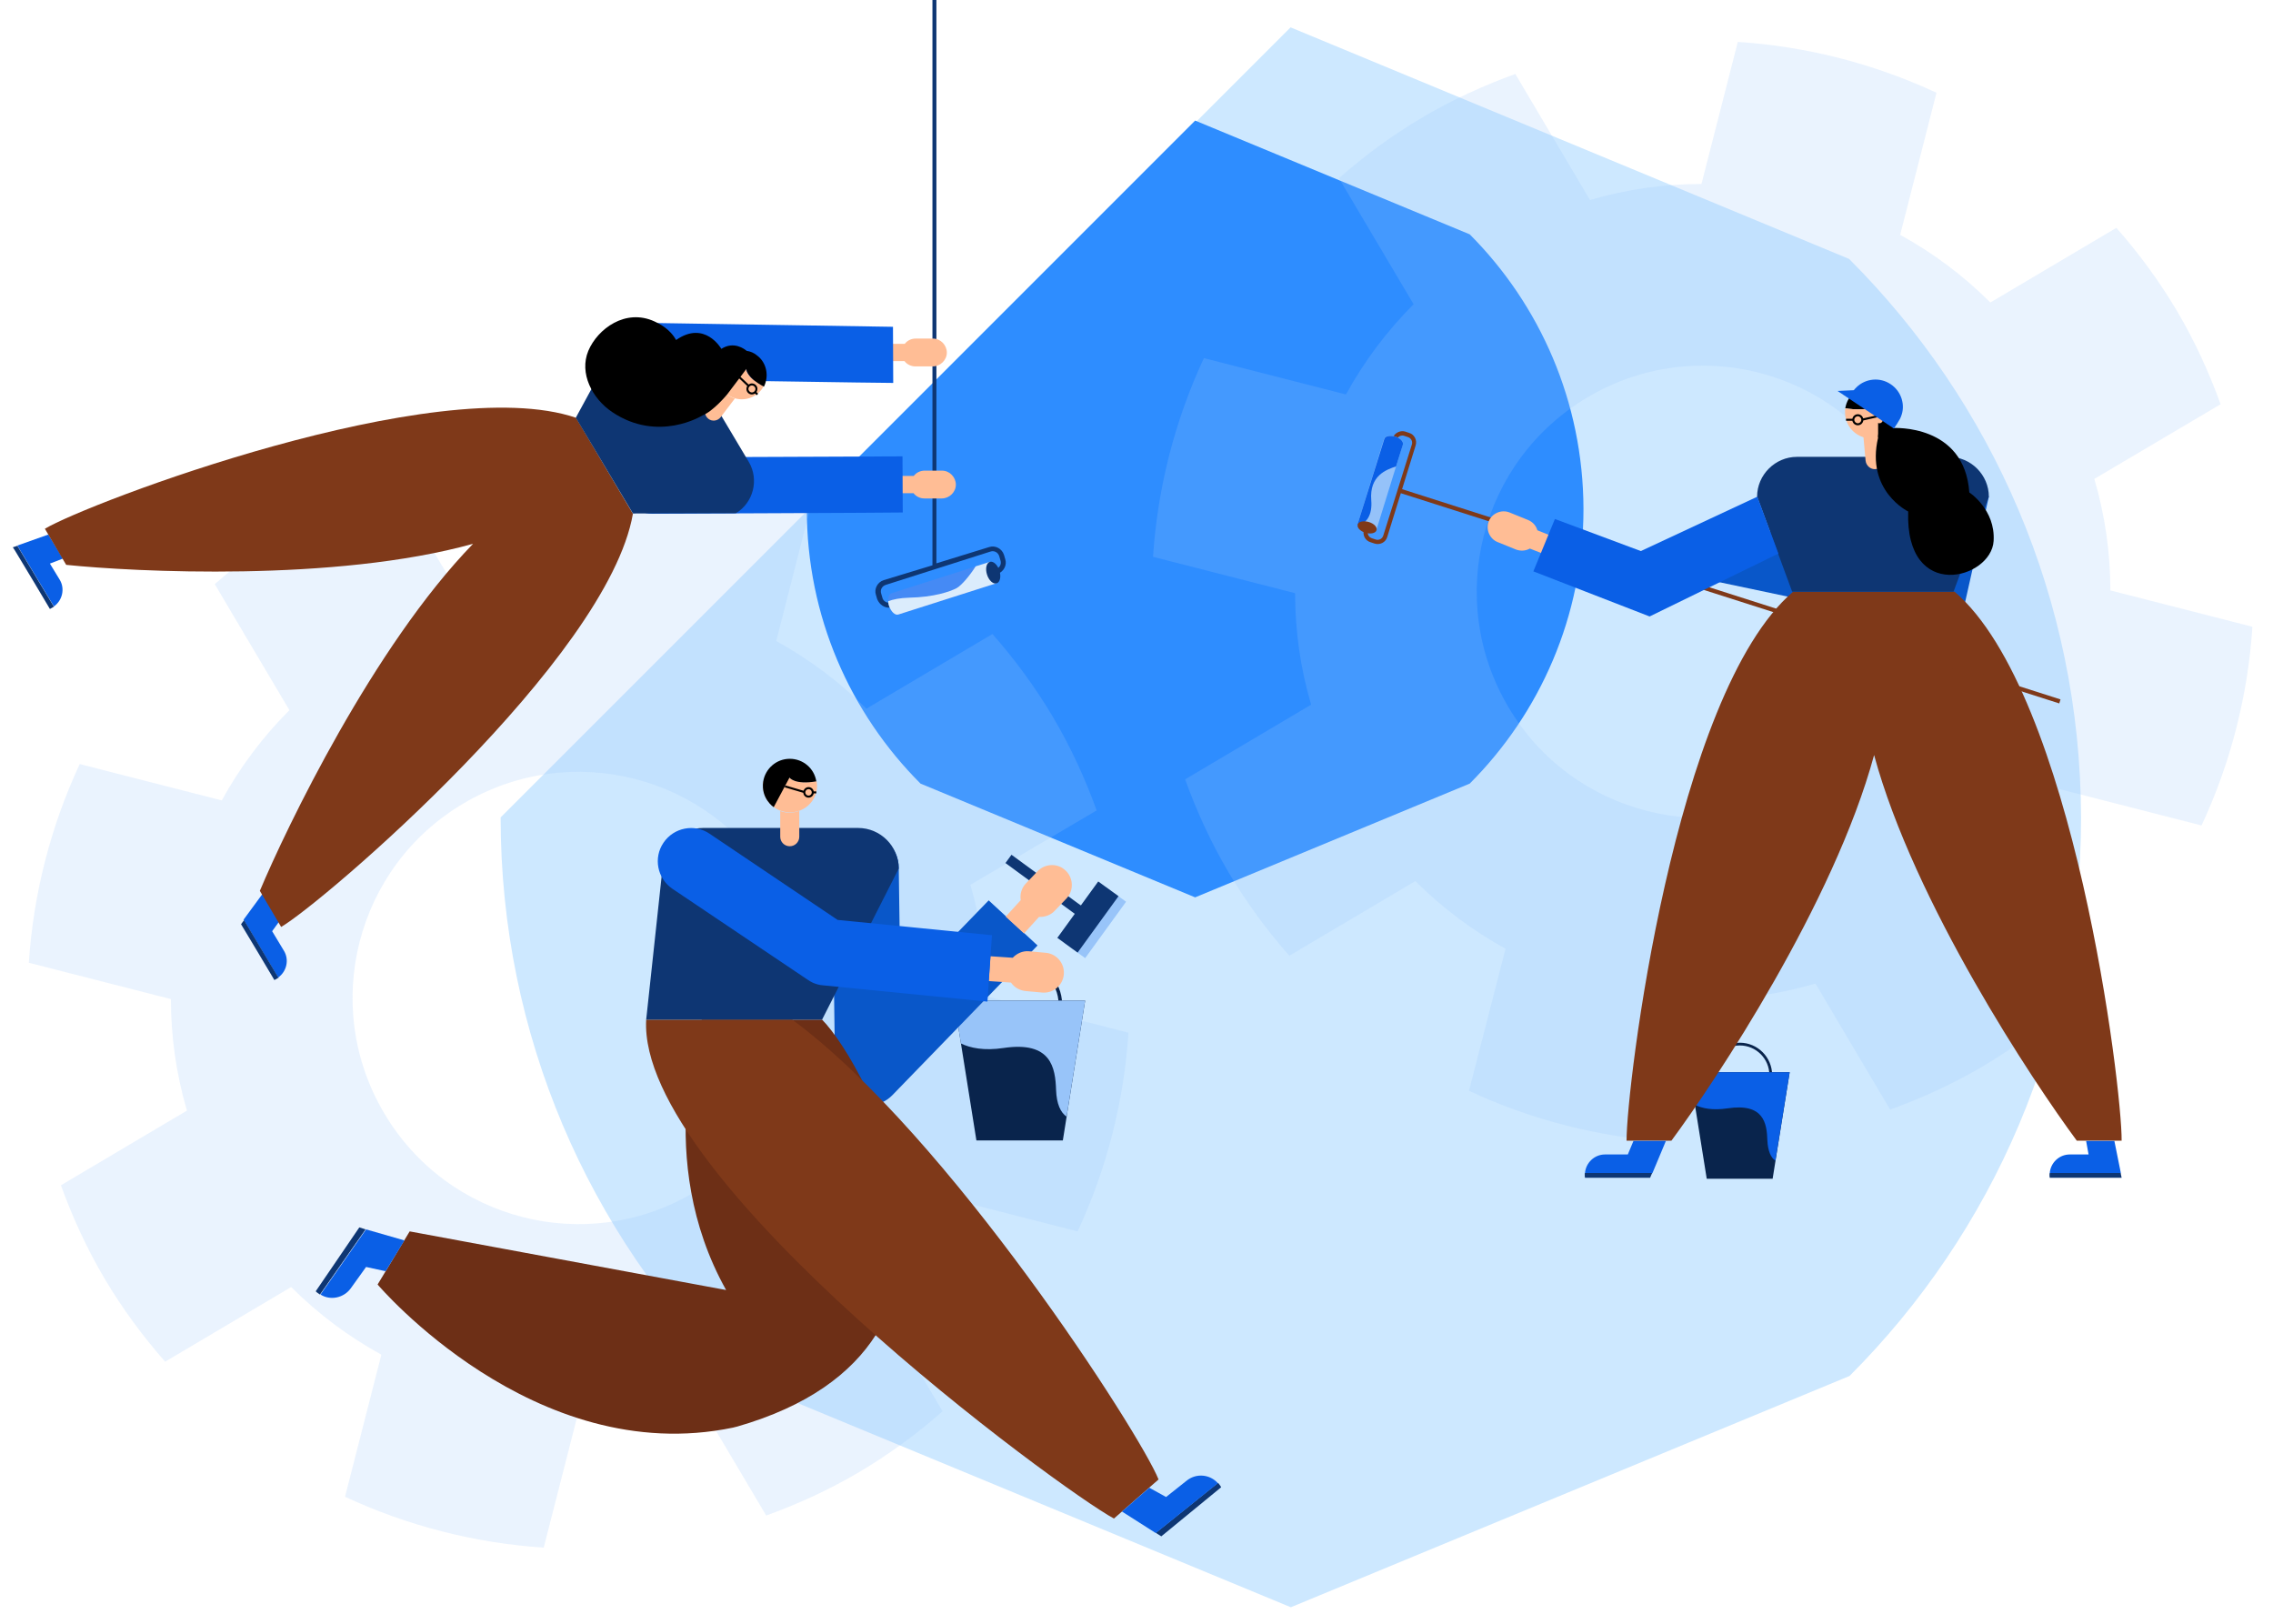 <svg width="560" height="400" viewBox="0 0 560 400" fill="none" xmlns="http://www.w3.org/2000/svg">
<g clip-path="url(#clip0)">
<path opacity="0.49" d="M455.551 63.778L317.962 6.741L123.339 201.37C123.339 255.136 145.129 303.778 180.374 338.963L318.024 395.938L455.674 338.963C490.92 303.716 512.709 255.074 512.709 201.37C512.586 147.605 490.796 98.963 455.551 63.778Z" fill="#99D1FF"/>
<path d="M436.724 290.383H420.49L416.293 264.148H440.921L436.724 290.383Z" fill="#09244C"/>
<path d="M421.354 264.827C421.354 260.815 424.626 257.543 428.638 257.543C432.65 257.543 435.921 260.815 435.921 264.827H436.6C436.6 260.445 433.02 256.864 428.638 256.864C424.255 256.864 420.675 260.445 420.675 264.827H421.354Z" fill="#09244C"/>
<path d="M416.293 264.148L417.589 272.173C419.317 273.037 421.91 273.593 425.613 273.037C434.564 271.679 435.304 276.741 435.428 280.938C435.551 283.531 436.292 285.198 437.403 285.938L440.921 264.148H416.293Z" fill="#0A5FE6"/>
<path d="M362.097 57.728L294.445 29.704L198.769 125.383C198.769 151.802 209.447 175.691 226.792 193.037L294.445 221.062L362.097 193.037C379.38 175.753 390.121 151.802 390.121 125.383C390.059 98.963 379.38 75.074 362.097 57.728Z" fill="#2E8DFF"/>
<path opacity="0.21" d="M547.091 99.58C544.252 91.741 540.733 84.025 536.351 76.617C531.968 69.21 526.906 62.358 521.413 56.123L490.364 74.519C483.698 67.852 476.229 62.296 468.143 57.852L477.093 22.852C461.723 15.691 445.119 11.432 428.144 10.321L419.194 45.321C409.997 45.321 400.738 46.617 391.726 49.272L373.331 18.222C365.492 21.062 357.776 24.58 350.369 28.963C342.962 33.346 336.11 38.407 329.876 43.901L348.27 74.951C341.604 81.617 336.048 89.087 331.604 97.173L296.605 88.222C289.445 103.593 285.186 120.198 284.075 137.173L319.074 146.124C319.074 155.321 320.37 164.58 323.024 173.593L291.976 191.988C294.815 199.827 298.333 207.543 302.716 214.951C307.099 222.358 312.16 229.21 317.654 235.445L348.702 217.049C355.369 223.716 362.838 229.272 370.924 233.716L361.912 268.716C377.282 275.877 393.886 280.136 410.861 281.247L419.811 246.247C429.008 246.247 438.267 244.951 447.279 242.296L465.674 273.346C473.513 270.506 481.229 266.988 488.636 262.605C496.043 258.222 502.895 253.161 509.129 247.667L490.735 216.617C497.401 209.951 502.957 202.482 507.401 194.395L542.4 203.346C549.56 187.975 553.819 171.37 554.93 154.395L519.931 145.445C519.931 136.247 518.635 126.988 515.981 117.975L547.091 99.58ZM447.897 193.716C421.416 209.395 387.22 200.63 371.603 174.148C355.924 147.667 364.689 113.469 391.17 97.852C417.651 82.173 451.847 90.938 467.464 117.42C483.081 143.901 474.377 178.037 447.897 193.716Z" fill="#98C4F9"/>
<path opacity="0.21" d="M270.186 199.642C267.347 191.802 263.829 184.086 259.446 176.679C255.063 169.272 250.002 162.42 244.508 156.185L213.46 174.58C206.793 167.914 199.324 162.358 191.238 157.914L200.189 122.914C184.819 115.753 168.214 111.494 151.24 110.383L142.289 145.383C133.092 145.383 123.833 146.679 114.821 149.333L96.365 118.222C88.526 121.062 80.81 124.58 73.403 128.963C65.995 133.346 59.144 138.407 52.909 143.901L71.304 174.951C64.637 181.617 59.082 189.086 54.638 197.173L19.639 188.222C12.479 203.593 8.219 220.198 7.108 237.173L42.107 246.123C42.107 255.321 43.404 264.58 46.058 273.593L15.009 291.988C17.849 299.827 21.367 307.543 25.75 314.951C30.132 322.358 35.194 329.21 40.688 335.444L71.736 317.049C78.402 323.716 85.871 329.272 93.957 333.716L85.007 368.716C100.377 375.877 116.981 380.136 133.956 381.247L142.907 346.247C152.104 346.247 161.363 344.951 170.375 342.296L188.769 373.346C196.609 370.506 204.324 366.988 211.731 362.605C219.139 358.222 225.99 353.161 232.225 347.667L213.83 316.617C220.497 309.951 226.052 302.481 230.496 294.395L265.495 303.346C272.655 287.975 276.915 271.37 278.026 254.395L243.027 245.444C243.027 236.247 241.731 226.988 239.076 217.975L270.186 199.642ZM170.93 293.778C144.45 309.457 110.253 300.691 94.636 274.21C78.958 247.728 87.723 213.531 114.204 197.914C140.684 182.235 174.881 191 190.498 217.481C206.176 243.901 197.411 278.099 170.93 293.778Z" fill="#98C4F9"/>
<path d="M261.853 280.938H240.558L235.064 246.494H267.347L261.853 280.938Z" fill="#09244C"/>
<path d="M241.669 247.358C241.669 242.111 245.928 237.79 251.236 237.79C256.483 237.79 260.804 242.049 260.804 247.358H261.668C261.668 241.617 256.977 236.926 251.236 236.926C245.496 236.926 240.805 241.617 240.805 247.358H241.669Z" fill="#09244C"/>
<path d="M235.064 246.494L236.731 257.049C239.015 258.16 242.41 258.901 247.286 258.16C259.014 256.432 260.002 263.037 260.187 268.531C260.31 271.926 261.298 274.086 262.779 275.074L267.347 246.494H235.064Z" fill="#98C4F9"/>
<path d="M269.816 225.63L268.273 227.667L247.718 212.605L249.199 210.568L269.816 225.63Z" fill="#0E3673"/>
<path d="M272.433 218.512L262.357 232.404L267.353 236.028L277.43 222.137L272.433 218.512Z" fill="#98C4F9"/>
<path d="M270.571 217.147L260.495 231.038L265.492 234.663L275.568 220.771L270.571 217.147Z" fill="#0E3673"/>
<path d="M213.09 205.568C217.596 205.506 221.361 209.086 221.423 213.593L221.855 244.21L243.582 221.802L255.619 232.914L219.879 269.765C216.731 273.037 211.546 273.099 208.275 269.951C206.732 268.469 205.929 266.556 205.806 264.58C205.744 264.272 205.744 263.963 205.744 263.654L205.065 213.778C204.942 209.395 208.584 205.691 213.09 205.568Z" fill="#0957C9"/>
<path d="M251.483 221.741C251.236 220.321 251.668 218.778 252.718 217.667L255.557 214.704C257.347 212.728 260.495 212.543 262.471 214.395C264.446 216.185 264.631 219.333 262.779 221.309L259.94 224.272C258.89 225.444 257.409 225.938 255.989 225.877L252.286 229.951L247.78 225.815L251.483 221.741Z" fill="#FFBD95"/>
<path d="M100.932 303.346L178.893 317.79C160.745 285.383 172.905 251.185 172.905 251.185H185.621H194.078H202.534C213.213 261.864 251.36 331.37 181.609 351.432C181.424 351.494 180.745 351.617 180.621 351.679C131.549 361.926 93.031 316.432 93.031 316.432L100.932 303.346Z" fill="#6D2F16"/>
<path d="M195.189 251.185C233.706 279.58 281.05 353.407 285.433 364.457L280.001 369.21L274.446 374.086C261.545 367.173 156.98 290.63 159.202 251.185H195.189Z" fill="#7F3919"/>
<path d="M284.754 377.605L286.112 378.469L300.864 366.37C300.741 366.124 300.556 365.877 300.371 365.63C300.309 365.506 300.185 365.383 300.062 365.321L284.754 377.605Z" fill="#0E3673"/>
<path d="M292.346 364.765L287.285 368.778L283.149 366.494L276.421 372.358L284.754 377.667L300.062 365.383C298.087 363.161 294.692 362.852 292.346 364.765Z" fill="#0A5FE6"/>
<path d="M90.069 302.852L88.525 302.358L77.785 318.099C77.97 318.284 78.217 318.531 78.464 318.654C78.588 318.716 78.711 318.839 78.835 318.901L90.069 302.852Z" fill="#0E3673"/>
<path d="M86.427 317.358L90.192 312.111L95.007 313.16L99.636 305.568L90.192 302.852L78.958 318.901C81.365 320.444 84.699 319.765 86.427 317.358Z" fill="#0A5FE6"/>
<path d="M163.214 213.963C163.214 208.469 167.721 203.963 173.214 203.963H211.423C216.916 203.963 221.423 208.469 221.423 213.963L202.534 251.185H159.202L163.214 213.963Z" fill="#0E3673"/>
<path d="M249.508 235.938C250.496 234.889 251.915 234.21 253.459 234.333L257.532 234.704C260.248 234.889 262.285 237.234 262.1 239.951C261.915 242.667 259.569 244.704 256.853 244.518L252.78 244.148C251.236 244.025 249.878 243.222 249.076 242.049L243.582 241.679L244.014 235.568L249.508 235.938Z" fill="#FFBD95"/>
<path d="M202.719 242.728C201.176 242.605 199.818 241.988 198.646 241.123C198.46 241 165.684 218.963 165.684 218.963C161.918 216.432 160.931 211.309 163.461 207.605C165.992 203.839 171.116 202.852 174.819 205.383L206.361 226.617L244.385 230.383L243.274 246.741L202.719 242.728Z" fill="#0A5FE6"/>
<path d="M192.226 199.765V206.123C192.226 207.42 193.275 208.469 194.572 208.469C195.868 208.469 196.917 207.42 196.917 206.123V199.765C196.176 200.012 195.436 200.197 194.572 200.197C193.707 200.197 192.967 200.074 192.226 199.765Z" fill="#FFBD95"/>
<path d="M194.51 191.556C192.905 193.16 189.88 192.914 188.029 192.543C187.967 192.852 187.967 193.222 187.967 193.531C187.967 196.37 189.757 198.778 192.288 199.704C193.028 199.951 193.769 200.136 194.633 200.136C195.497 200.136 196.238 199.951 196.979 199.704C199.51 198.778 201.3 196.37 201.3 193.531C201.3 193.16 201.238 192.79 201.176 192.42C195.744 193.407 194.51 191.556 194.51 191.556Z" fill="#FFBD95"/>
<path d="M194.572 186.926C191.238 186.926 188.522 189.395 188.029 192.543C187.411 196.741 190.621 198.84 190.621 198.84L194.51 191.556C194.51 191.556 195.744 193.407 201.115 192.481C200.621 189.333 197.905 186.926 194.572 186.926Z" fill="black"/>
<path fill-rule="evenodd" clip-rule="evenodd" d="M197.906 195.299L193.328 193.956L193.469 193.476L197.965 194.795C198.135 194.274 198.624 193.898 199.201 193.898C199.833 193.898 200.36 194.349 200.476 194.947H201.115V195.447H200.476C200.36 196.045 199.833 196.497 199.201 196.497C198.517 196.497 197.957 195.969 197.906 195.299ZM199.201 194.398C198.76 194.398 198.402 194.756 198.402 195.197C198.402 195.639 198.76 195.997 199.201 195.997C199.643 195.997 200 195.639 200 195.197C200 194.756 199.643 194.398 199.201 194.398Z" fill="black"/>
<path d="M69.207 226.432L67.046 229.395L69.948 234.21C71.305 236.432 70.626 239.333 68.528 240.815L60.01 226.556L65.133 219.58L69.207 226.432Z" fill="#0A5FE6"/>
<path d="M68.279 241.062C68.032 241.185 67.785 241.309 67.6 241.432L63.526 234.58L59.452 227.79L59.39 227.667L60.131 226.679L68.649 240.938C68.464 240.877 68.341 241 68.279 241.062Z" fill="#0E3673"/>
<path d="M15.503 137.605L12.293 138.839L14.701 142.79C16.058 145.012 15.38 147.914 13.281 149.395L4.269 134.395L11.923 131.679L15.503 137.605Z" fill="#0A5FE6"/>
<path d="M12.972 149.642C12.725 149.765 12.478 149.889 12.293 150.012L8.219 143.16L3.652 135.568L3.158 134.827L4.269 134.457L13.281 149.457C13.157 149.519 13.096 149.58 12.972 149.642Z" fill="#0E3673"/>
<path d="M221.361 151.432L245.557 143.716L243.891 138.407L219.694 146.123C218.83 146.37 218.583 147.79 219.015 149.272C219.447 150.691 220.497 151.679 221.361 151.432Z" fill="#458AF5"/>
<path d="M219.2 149.704C219.139 149.58 219.077 149.395 219.015 149.21C218.953 148.963 218.892 148.716 218.83 148.469C218.213 148.407 217.595 147.975 217.41 147.296L217.102 146.247C216.793 145.321 217.287 144.395 218.213 144.086L244.014 135.877C244.94 135.568 245.866 136.062 246.175 136.988L246.483 138.037C246.792 138.963 246.298 139.889 245.372 140.198L244.57 140.444L244.94 141.617L245.743 141.37C247.286 140.877 248.15 139.21 247.656 137.728L247.348 136.679C246.854 135.136 245.187 134.272 243.706 134.765L230.703 138.774V-14H229.726V139.262L217.719 142.914C216.176 143.407 215.312 145.074 215.805 146.556L216.114 147.605C216.669 148.963 217.904 149.765 219.2 149.704Z" fill="#0E3673"/>
<path d="M243.891 138.407L240.372 139.518C239.014 141.679 236.916 144.21 235.681 144.889C234.015 145.753 230.064 147.111 224.015 147.235C221.669 147.296 220.003 147.667 218.83 148.099C218.83 148.469 218.892 148.839 219.015 149.21C219.509 150.691 220.558 151.679 221.361 151.37L245.557 143.654L243.891 138.407Z" fill="#DBECFC"/>
<path d="M245.543 143.707C246.387 143.439 246.695 142.036 246.23 140.574C245.766 139.112 244.704 138.144 243.859 138.413C243.015 138.681 242.707 140.084 243.171 141.546C243.636 143.008 244.698 143.976 245.543 143.707Z" fill="#0E3673"/>
<path d="M225.064 121.494C225.682 122.296 226.669 122.79 227.718 122.79H232.039C233.891 122.79 235.496 121.247 235.496 119.395C235.496 117.543 233.953 115.938 232.101 115.938H227.78C226.731 115.938 225.743 116.432 225.126 117.235H221.299V121.494H225.064Z" fill="#FFBD95"/>
<path d="M222.842 88.963C223.459 89.766 224.447 90.259 225.496 90.259H229.817C231.669 90.259 233.274 88.716 233.274 86.864C233.274 85.012 231.731 83.407 229.879 83.407H225.558C224.509 83.407 223.521 83.901 222.904 84.704H219.077V88.963H222.842Z" fill="#FFBD95"/>
<path d="M153.647 119.642C153.647 123.469 156.795 126.556 160.622 126.556C160.622 126.556 222.04 126.309 222.41 126.247L222.348 112.42L160.622 112.667C156.733 112.667 153.647 115.815 153.647 119.642Z" fill="#0A5FE6"/>
<path d="M154.943 86.555C154.943 90.383 158.091 93.469 161.918 93.469C161.918 93.469 219.756 94.395 220.064 94.333L220.003 80.506L161.918 79.58C158.029 79.58 154.881 82.728 154.943 86.555Z" fill="#0A5FE6"/>
<path d="M155.931 126.556L141.919 102.914C107.599 91.247 21.367 124.025 11.059 130.259L16.305 139.148C33.095 140.877 82.538 143.407 116.549 133.963C91.982 159.272 70.563 203.901 64.02 219.457L69.267 228.346C79.637 222.296 149.758 162.235 155.931 126.556Z" fill="#7F3919"/>
<path d="M181.3 126.432C185.621 123.839 187.041 118.16 184.51 113.839L166.609 83.778C164.017 79.457 158.338 78.037 154.017 80.568L141.857 102.914L155.931 126.494L181.3 126.432Z" fill="#0E3673"/>
<path d="M183.831 90.815C181.732 91.062 179.695 89.21 178.584 87.914C178.337 88.099 178.152 88.346 177.967 88.593C176.362 90.63 176.3 93.407 177.597 95.506C177.967 96.123 178.461 96.679 179.078 97.111C179.695 97.543 180.313 97.914 180.992 98.099C183.337 98.84 185.991 98.037 187.596 96C187.782 95.753 187.967 95.444 188.152 95.136C183.708 92.852 183.831 90.815 183.831 90.815Z" fill="#FFBD95"/>
<path d="M177.658 95.506L174.14 100.136C173.399 101.062 173.584 102.42 174.51 103.16C175.436 103.901 176.794 103.716 177.535 102.79L181.053 98.16C180.374 97.975 179.695 97.605 179.14 97.173C178.523 96.679 178.029 96.123 177.658 95.506Z" fill="#FFBD95"/>
<path d="M186.485 87.543C185.745 86.926 184.88 86.555 183.954 86.432C183.461 86 180.806 83.963 177.72 85.938C177.72 85.938 173.646 78.778 166.548 83.778C165.004 80.938 162.35 79.704 161.301 79.21C154.141 75.876 147.227 81 144.943 86.432C142.66 91.926 145.869 98.16 150.807 101.494C162.165 109.148 173.029 102.358 173.029 102.358C175.745 101.309 179.14 97.173 179.14 97.173C181.547 94.025 183.893 90.876 183.893 90.876C183.893 90.876 183.769 92.913 188.214 95.259C189.51 92.605 188.893 89.333 186.485 87.543Z" fill="black"/>
<path fill-rule="evenodd" clip-rule="evenodd" d="M184.101 95.087L181.067 92.231L181.41 91.867L184.441 94.721C184.668 94.553 184.948 94.454 185.251 94.454C186.003 94.454 186.612 95.063 186.612 95.815C186.612 96.1 186.524 96.365 186.374 96.584L186.786 96.996L186.432 97.35L186.02 96.938C185.801 97.088 185.536 97.176 185.251 97.176C184.499 97.176 183.89 96.567 183.89 95.815C183.89 95.547 183.967 95.297 184.101 95.087ZM185.251 94.954C184.775 94.954 184.39 95.339 184.39 95.815C184.39 96.29 184.775 96.676 185.251 96.676C185.726 96.676 186.112 96.29 186.112 95.815C186.112 95.339 185.726 94.954 185.251 94.954Z" fill="black"/>
<path d="M489.994 122.358L482.463 155.815L419.132 142.482L421.848 128.284L472.896 138.407L477.463 119.333L489.994 122.358Z" fill="#0957C9"/>
<path d="M481.538 145.753H441.786C412.342 170.938 400.676 268.161 400.738 281H411.787C422.527 266.494 451.847 222.42 461.723 186C471.6 222.42 500.92 266.494 511.66 281H522.709C522.833 268.161 510.981 170.938 481.538 145.753Z" fill="#7F3919"/>
<path d="M489.994 122.358C489.994 116.988 485.55 112.543 480.179 112.543H442.712C437.341 112.543 432.897 116.988 432.897 122.358L441.539 145.753H481.291L489.994 122.358Z" fill="#0E3673"/>
<path d="M459.069 107.296L459.625 113.469C459.748 114.704 460.859 115.691 462.094 115.568C463.328 115.444 464.316 114.333 464.192 113.099L463.637 106.926C462.958 107.235 462.217 107.481 461.415 107.543C460.612 107.605 459.81 107.481 459.069 107.296Z" fill="#FFBD95"/>
<path d="M462.958 99.58C462.958 99.58 462.156 101.37 467.464 100.506C466.971 97.42 464.316 95.074 461.045 95.074C457.773 95.074 455.119 97.481 454.625 100.568C456.477 100.938 461.354 101.185 462.958 99.58Z" fill="black"/>
<path d="M462.958 99.58C461.353 101.185 456.476 100.938 454.625 100.568C454.563 100.877 454.563 101.185 454.563 101.556C454.563 104.333 456.291 106.679 458.76 107.605C459.501 107.852 460.242 108.037 461.044 108.037C461.847 108.037 462.649 107.914 463.328 107.605C465.797 106.679 467.526 104.333 467.526 101.556C467.526 101.185 467.464 100.815 467.402 100.506C462.217 101.37 462.958 99.58 462.958 99.58Z" fill="#FFBD95"/>
<path d="M462.711 100.198V107.79C462.711 107.79 465.242 107.296 466.723 104.889C468.205 102.481 467.464 100.012 467.464 100.012L462.711 100.198Z" fill="black"/>
<path d="M463.02 104.272C463.497 104.272 463.884 103.885 463.884 103.407C463.884 102.93 463.497 102.543 463.02 102.543C462.542 102.543 462.155 102.93 462.155 103.407C462.155 103.885 462.542 104.272 463.02 104.272Z" fill="#FFBD95"/>
<path d="M402.467 281L401.047 284.395H395.43C392.837 284.395 390.677 286.432 390.492 289.025H407.096L410.429 281.062H402.467V281Z" fill="#0A5FE6"/>
<path d="M390.429 289.333C390.429 289.58 390.429 289.827 390.491 290.136H398.454H406.355H406.54L407.034 288.963H390.429C390.491 289.086 390.429 289.21 390.429 289.333Z" fill="#0E3673"/>
<path d="M513.944 281L514.562 284.395H509.932C507.34 284.395 505.179 286.432 504.994 289.025H522.524L520.919 281.062H513.944V281Z" fill="#0A5FE6"/>
<path d="M504.932 289.333C504.932 289.58 504.932 289.827 504.993 290.136H513.018H521.845H522.709L522.462 288.963H504.993C504.993 289.086 504.932 289.21 504.932 289.333Z" fill="#0E3673"/>
<path d="M340.986 108.099L334.443 129.21L339.073 130.63L345.616 109.518C345.863 108.778 344.999 107.852 343.702 107.481C342.468 107.111 341.233 107.42 340.986 108.099Z" fill="#95C2F9"/>
<path d="M343.332 107.42C343.455 107.42 343.641 107.481 343.764 107.543C344.011 107.605 344.196 107.728 344.381 107.79C344.752 107.358 345.369 107.173 345.925 107.358L346.85 107.667C347.653 107.914 348.085 108.716 347.838 109.519L340.801 131.926C340.554 132.728 339.752 133.16 338.949 132.914L338.024 132.605C337.221 132.358 336.789 131.556 337.036 130.753L337.221 130.074L336.233 129.765L336.048 130.444C335.616 131.802 336.357 133.222 337.715 133.593L338.641 133.901C339.999 134.333 341.418 133.593 341.789 132.235L345.122 121.494L507.339 173.284L507.648 172.296L345.431 120.506L348.764 109.765C349.196 108.407 348.455 106.988 347.097 106.617L346.171 106.309C345.122 106 343.949 106.494 343.332 107.42Z" fill="#7F3919"/>
<path d="M343.764 107.543C342.468 107.173 341.233 107.42 341.048 108.16L334.443 129.21L335.061 129.395C336.604 128.654 338.147 126.988 337.838 123.222C337.345 117.111 341.604 115.691 343.949 114.889L345.616 109.58C345.863 108.84 344.999 107.914 343.764 107.543Z" fill="#0A5FE6"/>
<path d="M337.221 128.593C338.517 128.963 339.382 129.889 339.135 130.63C338.888 131.37 337.715 131.617 336.419 131.247C335.122 130.877 334.258 129.951 334.505 129.21C334.69 128.469 335.925 128.222 337.221 128.593Z" fill="#7F3919"/>
<path d="M378.763 130.63C378.454 129.518 377.652 128.593 376.479 128.099L371.911 126.247C369.936 125.444 367.59 126.432 366.788 128.407C365.986 130.383 366.973 132.728 368.948 133.531L373.516 135.383C374.689 135.815 375.923 135.691 376.911 135.136L380.985 136.741L382.775 132.235L378.763 130.63Z" fill="#FFBD95"/>
<path d="M432.959 122.358L404.256 135.753L383.084 127.852L377.775 140.753L406.416 151.864L438.144 136.37L432.959 122.358Z" fill="#0A5FE6"/>
<path fill-rule="evenodd" clip-rule="evenodd" d="M457.711 102.546C457.235 102.546 456.85 102.932 456.85 103.407C456.85 103.883 457.235 104.268 457.711 104.268C458.187 104.268 458.572 103.883 458.572 103.407C458.572 102.932 458.187 102.546 457.711 102.546ZM454.81 103.657H456.373C456.49 104.29 457.045 104.768 457.711 104.768C458.406 104.768 458.979 104.248 459.062 103.576L463.383 102.602L463.273 102.114L459.03 103.07C458.88 102.482 458.346 102.046 457.711 102.046C457.045 102.046 456.49 102.525 456.373 103.157H454.81V103.657Z" fill="black"/>
<path d="M466.415 105.444C466.415 105.444 484.006 104.333 485.179 121.309C485.179 121.309 491.661 125.506 491.167 133.284C490.611 142.667 469.377 148.531 470.118 126C470.118 126 459.625 120.938 462.711 107.79C462.711 107.79 462.341 104.272 466.415 105.444Z" fill="black"/>
<path d="M465.797 94.642C463.143 92.852 459.625 93.222 457.402 95.383C457.155 95.63 456.909 95.877 456.723 96.124L452.711 96.309L466.6 105.568L467.34 104.457L467.896 103.531C468.081 103.284 468.204 102.975 468.328 102.667C469.501 99.889 468.513 96.432 465.797 94.642Z" fill="#0A5FE6"/>
</g>
<defs>
<clipPath id="clip0">
<rect width="560" height="400" fill="white"/>
</clipPath>
</defs>
</svg>
